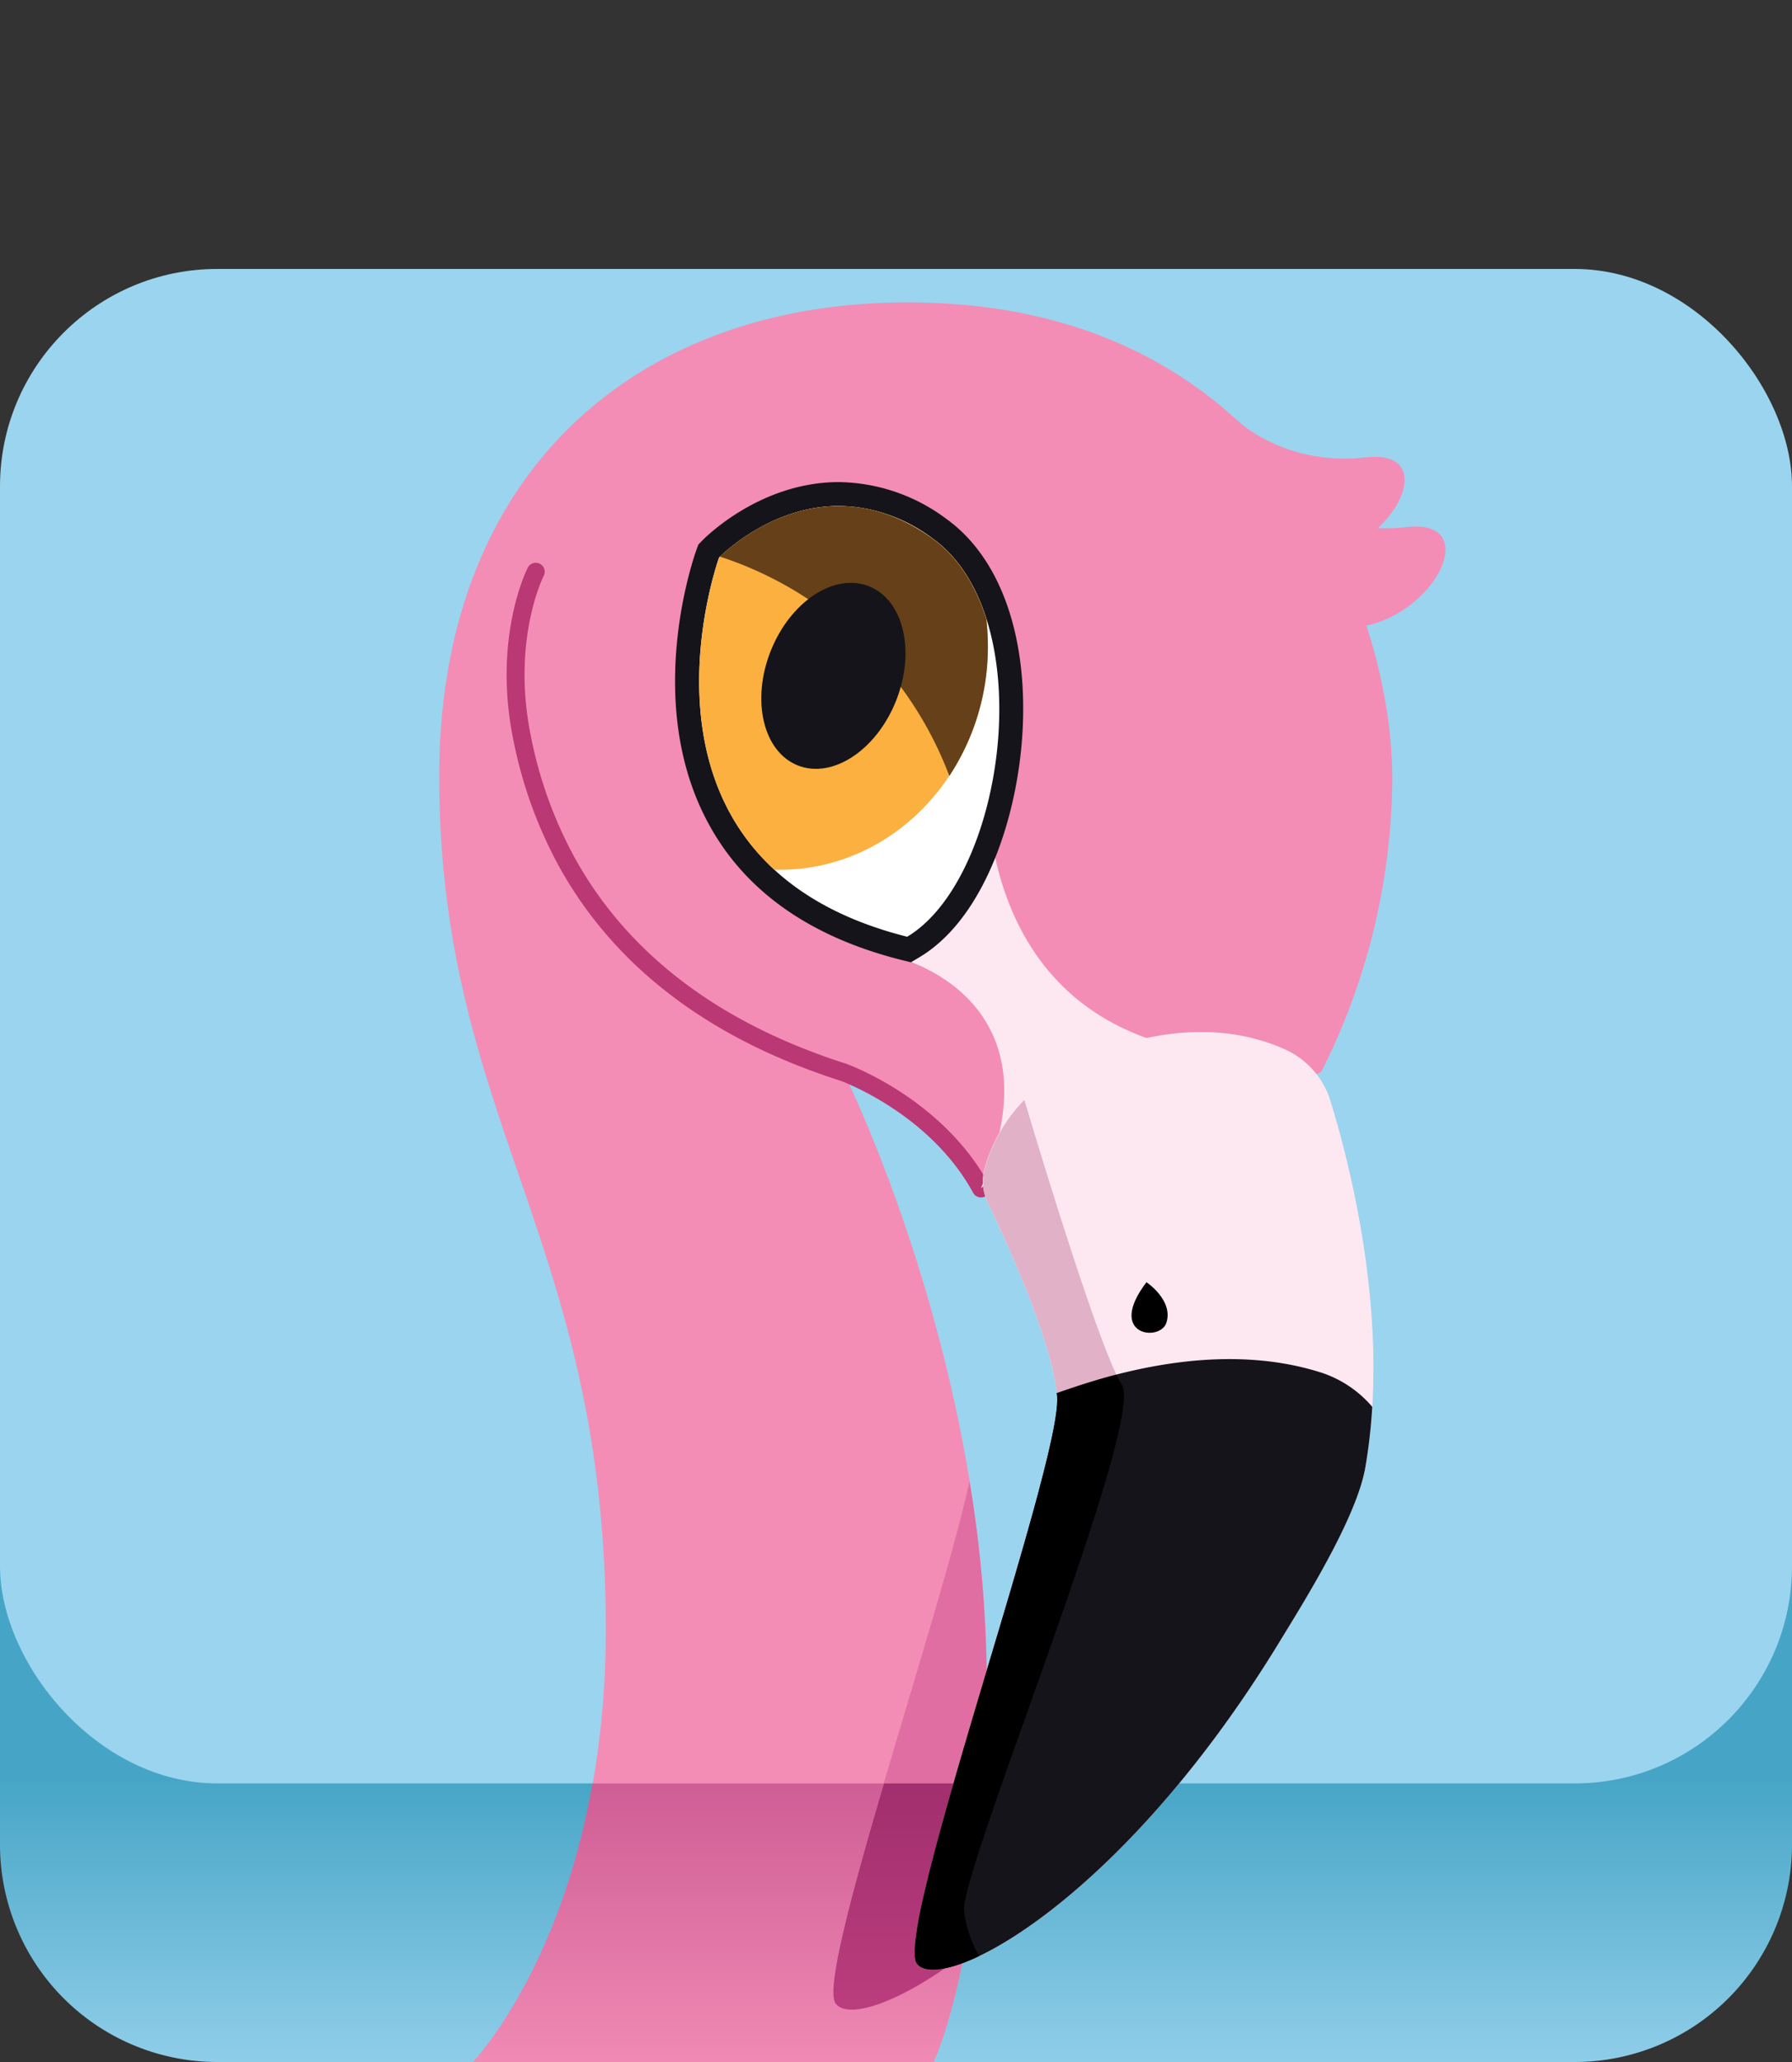 <svg id="Layer_1" data-name="Layer 1" xmlns="http://www.w3.org/2000/svg" xmlns:xlink="http://www.w3.org/1999/xlink" viewBox="0 0 300 345"><rect x="0" y="0" width="300" height="345" fill="#333333" stroke="none"/><defs><linearGradient id="linear-gradient" x1="-1777.04" y1="356.11" x2="-1777.04" y2="161.16" gradientTransform="matrix(-1, 0, 0, 1, -1627.04, 0)" gradientUnits="userSpaceOnUse"><stop offset="0" stop-color="#9bd4ee"/><stop offset="0.08" stop-color="#89cae6"/><stop offset="0.23" stop-color="#5cb1d0"/><stop offset="0.3" stop-color="#46a5c6"/></linearGradient><linearGradient id="linear-gradient-2" x1="-1749.01" y1="348.6" x2="-1749.01" y2="225.95" gradientTransform="matrix(-1, 0, 0, 1, -1627.04, 0)" gradientUnits="userSpaceOnUse"><stop offset="0" stop-color="#f38db6"/><stop offset="0.69" stop-color="#b53d7f"/></linearGradient><linearGradient id="linear-gradient-3" x1="152.14" y1="365.28" x2="152.14" y2="211.26" gradientUnits="userSpaceOnUse"><stop offset="0.01" stop-color="#cd488a"/><stop offset="0.69" stop-color="#871f5d"/></linearGradient></defs><path d="M36.38,345H263.62A36.38,36.38,0,0,0,300,308.62V259.14H0v49.48A36.38,36.38,0,0,0,36.38,345Z" fill="url(#linear-gradient)"/><rect y="45" width="300" height="253.39" rx="36.38" fill="#9bd4ee"/><path d="M89.69,95.66s-5.65,11-2.33,27.58c7.61,38.09,38,51.06,53.87,56.16s23,19.43,23,19.43l56.93-19.43a110.19,110.19,0,0,0,11.92-48.16c.36-28.61-18.3-77.7-75.75-80.51-47.82-2.34-83.85,26-83.8,79.27.06,57.63,27.89,77.46,27.89,142.6,0,49.28-22.21,72.4-22.21,72.4h77.1s8.9-18.69,8.9-63.21c0-54.39-24-102.39-24-102.39" fill="#f38db6"/><path d="M164.75,298.39C163,331,156.29,345,156.29,345H79.19s14.4-15,20-46.61Z" fill="url(#linear-gradient-2)"/><path d="M164.75,298.39A208.69,208.69,0,0,1,161.36,327h0c2-10.23,3.82-25.08,3.82-45.25a210.2,210.2,0,0,0-2.87-33.91c-2.49,11.43-8.94,32.11-14.35,50.51Z" fill="#e06ea2"/><path d="M139.88,335.19c1.91,2.67,10.25.33,21.48-8.15a208.69,208.69,0,0,0,3.39-28.65H148C142.58,316.77,138.22,332.86,139.88,335.19Z" fill="url(#linear-gradient-3)"/><path d="M89.69,95.66s-5.65,11-2.33,27.58a72.5,72.5,0,0,0,7.54,21c12.3,22.25,33.85,31.16,46.33,35.18,0,0,15.4,5.5,23,19.43" fill="none" stroke="#ba3873" stroke-linecap="round" stroke-miterlimit="10" stroke-width="3"/><path d="M191.93,173.68c-31-11.16-26.51-48.27-26.51-48.27L150,160.13s28.25,6.56,14.21,38.7Z" fill="#fde8f1"/><path d="M222.72,184.17a13.89,13.89,0,0,0-7.41-8.5c-6.05-2.8-16.72-5.27-31.7.53-13.19,5.12-17.43,14.33-18.78,19.27a8.11,8.11,0,0,0,.51,5.67c3,6.25,11,23.62,11.63,32.58.77,11.05-27.32,89.43-23.49,94.8s33.7-9.5,60.77-53.88c3.65-6,12.78-20.44,14.3-29C232.86,221.28,226,194.77,222.72,184.17Z" fill="#fde8f1"/><path d="M153.48,328.52c-3.83-5.37,24.26-83.75,23.49-94.8,0-.2,0-.42-.06-.62,13.17-4.8,29.66-8.17,44.45-3.39a19,19,0,0,1,8.37,5.67,90.59,90.59,0,0,1-1.18,10.25c-1.52,8.57-10.65,23-14.3,29C187.18,319,157.31,333.88,153.48,328.52Z" fill="#15141a"/><path d="M151.38,158.67c-14.87-3.74-25.36-11.18-31.16-22.11-10.38-19.53-2.08-43-1.72-44l.14-.4.3-.31c.36-.37,9-9.23,21.48-9.23a28.68,28.68,0,0,1,16.87,5.81c8.23,5.9,12.58,17.91,11.94,32.93-.69,16.49-7.41,31.72-16.33,37l-.71.42Z" fill="#fff"/><path d="M140.43,84.66a26.58,26.58,0,0,1,15.69,5.43c18.29,13.13,12.16,56.85-4.25,66.64-49.95-12.56-31.49-63.45-31.49-63.45s8.3-8.62,20.05-8.62m0-4c-13.29,0-22.54,9.44-22.93,9.85l-.59.61-.29.8c-.37,1-9,25.27,1.83,45.58,6.08,11.45,17,19.22,32.45,23.11l1.6.4,1.42-.85c11.11-6.62,16.7-24.2,17.31-38.68.67-15.7-4-28.33-12.77-34.64a30.65,30.65,0,0,0-18-6.18Z" fill="#15141a"/><path d="M156.12,90.09c4.28,3.08,7.21,7.84,9,13.44a40.19,40.19,0,0,1,.26,4.56c0,20.67-15.58,37.43-34.81,37.43-.32,0-.63,0-.94,0-21.13-19.43-9.25-52.21-9.25-52.21S136.81,76.23,156.12,90.09Z" fill="#fbb040"/><path d="M120.53,93.13c1.63-1.6,17.32-16.15,35.59-3,4.28,3.08,7.21,7.84,9,13.44a40.19,40.19,0,0,1,.26,4.56,39.2,39.2,0,0,1-6.45,21.7A61.39,61.39,0,0,0,120.53,93.13Z" fill="#654018"/><ellipse cx="139.52" cy="113.09" rx="16.13" ry="11.29" transform="translate(-17.16 200.87) rotate(-68.29)" fill="#15141a"/><path d="M165.34,201.14c2.94,6.11,10.65,22.83,11.58,32,3.15-1.15,6.5-2.21,10-3.11-4.19-8.7-13.24-38.64-15.43-46a26.83,26.83,0,0,0-6.62,11.43A8.11,8.11,0,0,0,165.34,201.14Z" fill="#e0b1c7"/><path d="M177,233.72a5,5,0,0,1,0,.56c0,2.52-1.07,7.43-2.72,13.74l-.61,2.33c-1.1,4.09-2.41,8.66-3.82,13.5-.26.9-.53,1.81-.8,2.73l-.3,1q-.72,2.44-1.46,4.92l-2,6.67-.78,2.63q-.82,2.74-1.63,5.48c-.74,2.49-1.47,4.95-2.17,7.37-.24.84-.49,1.67-.73,2.5l-.54,1.91c-.73,2.52-1.41,5-2.05,7.3-.28,1-.56,2.06-.82,3.05-.18.67-.35,1.34-.52,2-.28,1.07-.54,2.1-.78,3.1s-.47,2-.68,2.87a65.75,65.75,0,0,0-1.39,7.81c0,.28,0,.55-.06.8a8.06,8.06,0,0,0,.08,1.8,1.88,1.88,0,0,0,.26.72c1.21,1.68,5,1.36,10.44-1.23a19.15,19.15,0,0,1-2.51-7.63c-.68-6.63,30.47-81.87,26.38-88a14.5,14.5,0,0,1-.91-1.67c-3.46.9-6.81,2-10,3.11C176.94,233.31,177,233.52,177,233.72Z"/><path d="M191.93,214.53s4.52,3,3.35,6.75C194.26,224.6,185.12,223.48,191.93,214.53Z"/><path d="M206.87,70.11s7.94,8,21.83,6.41,3.19,18.22-12.07,16.86" fill="#f38db6"/><path d="M213.7,81.78s7.94,8,21.84,6.41,3.19,18.22-12.08,16.85" fill="#f38db6"/></svg>